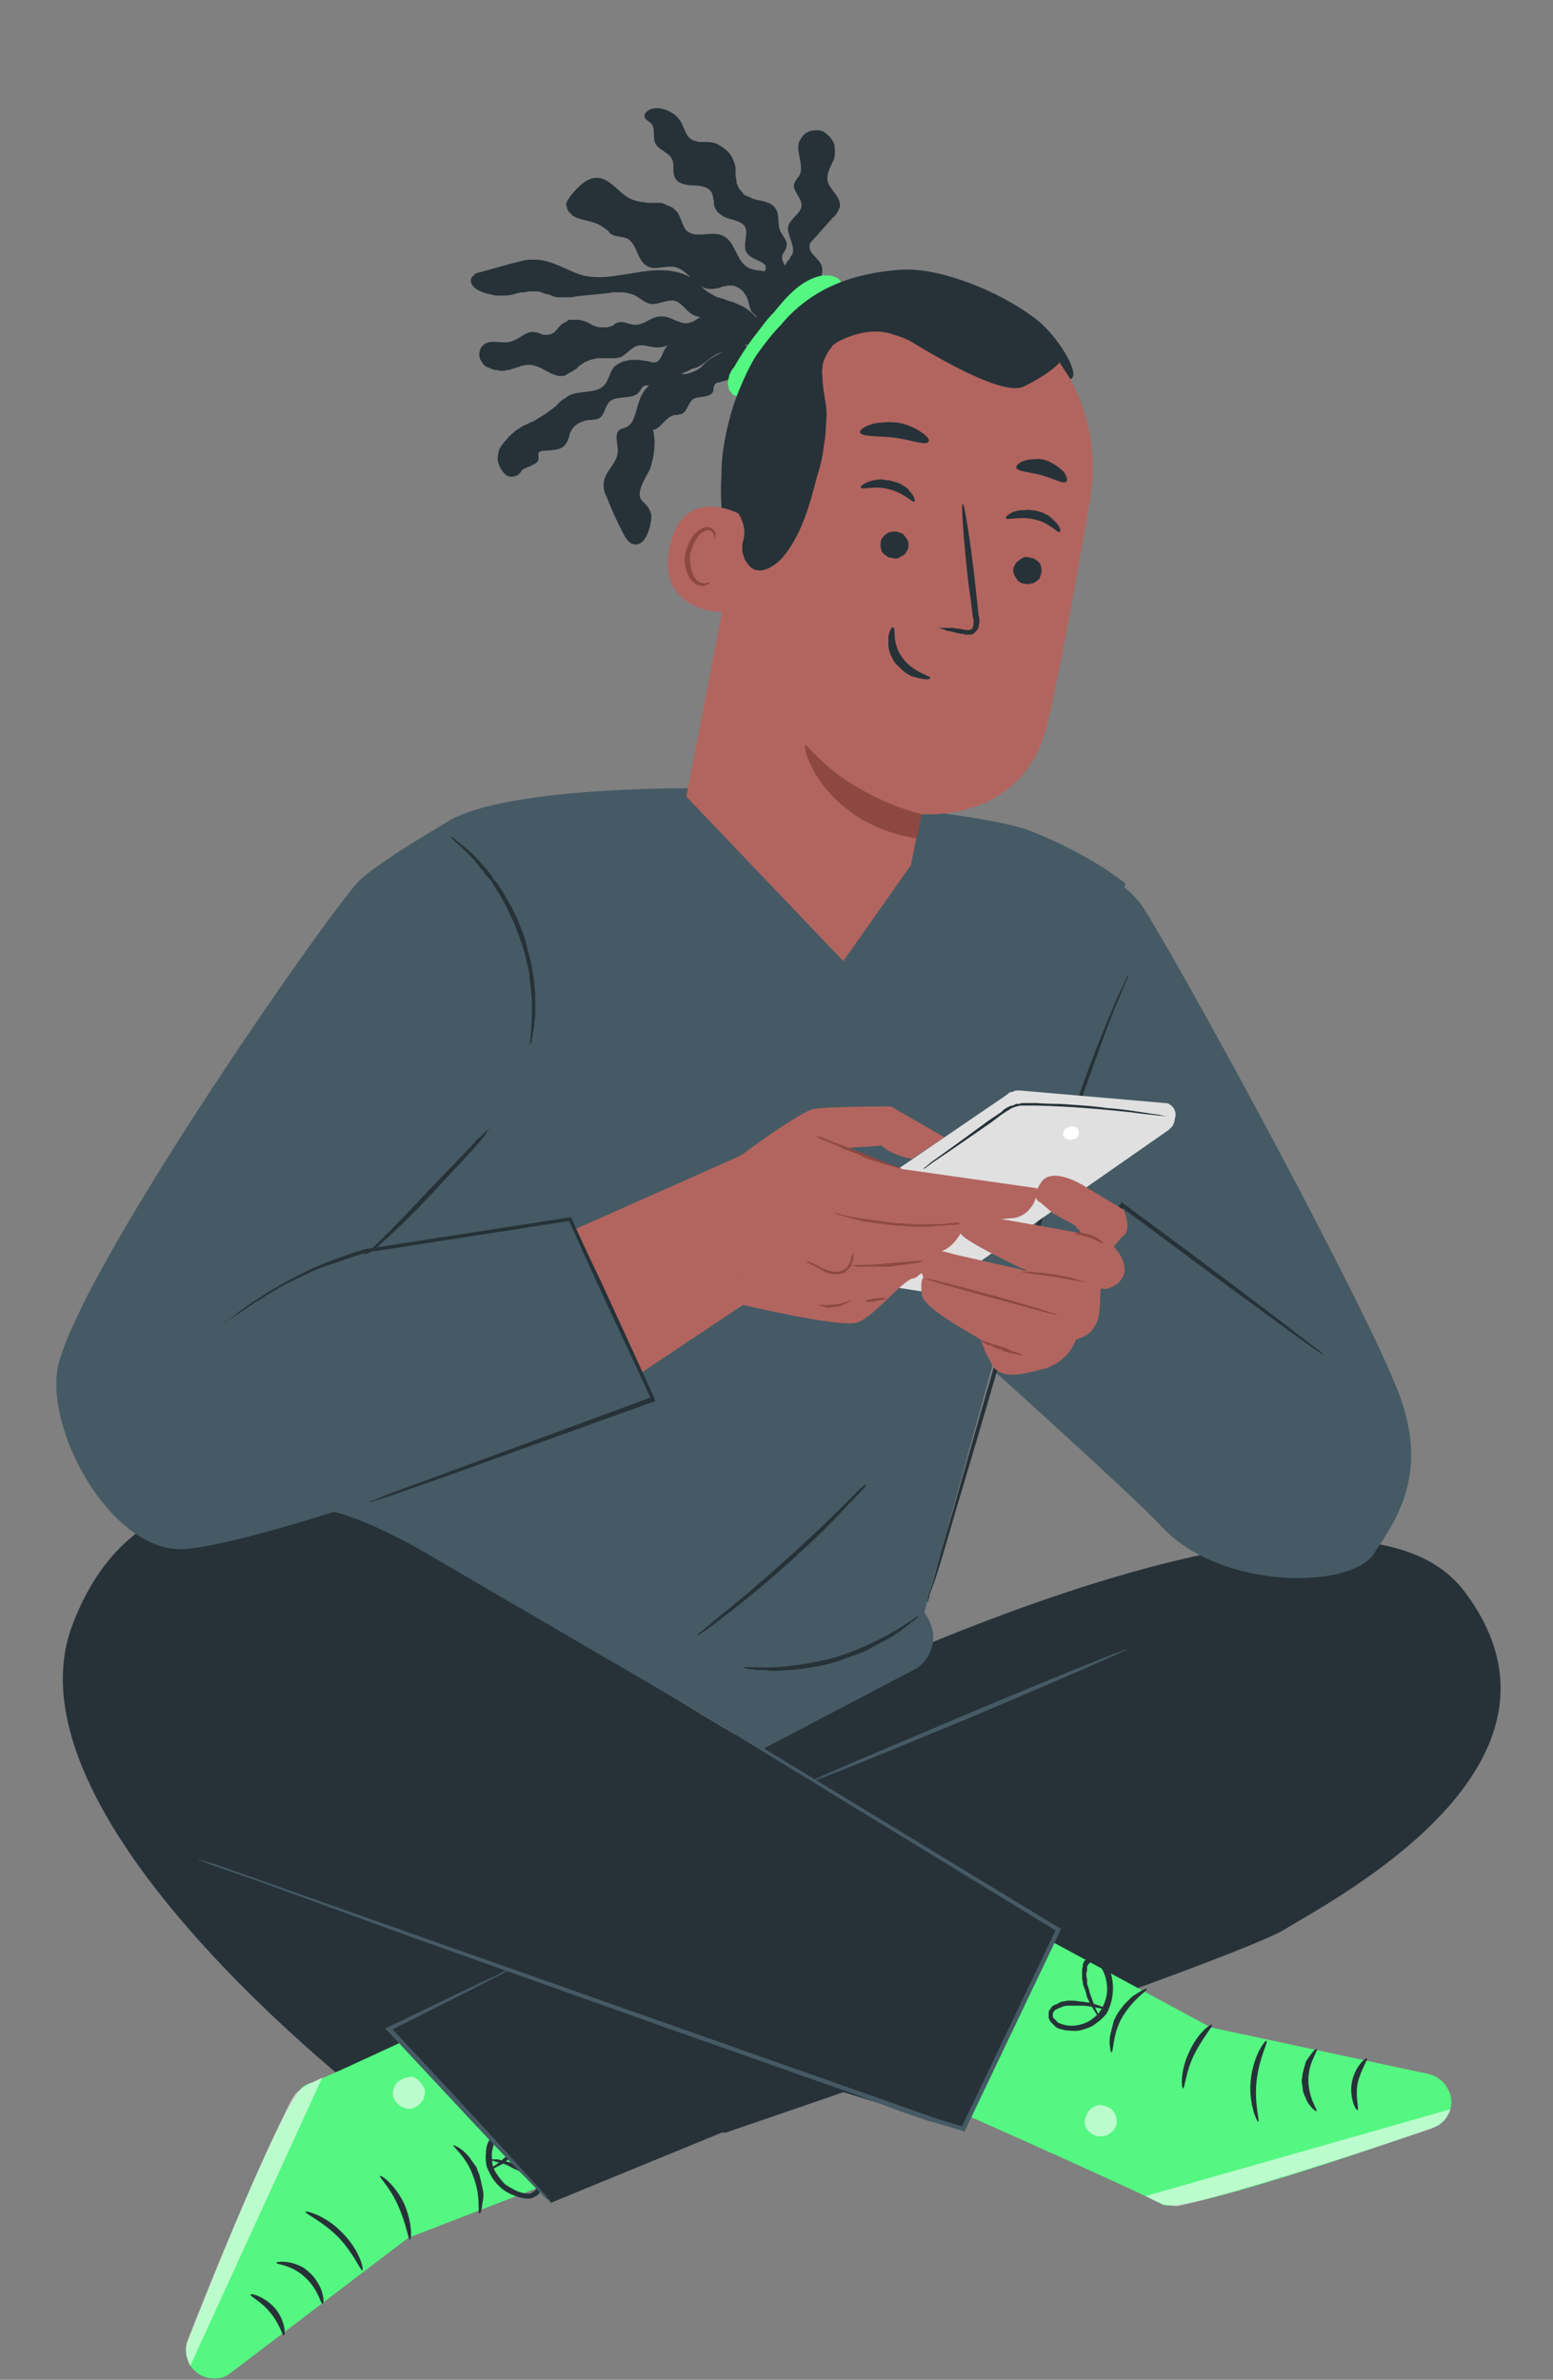 <svg version="1.2" xmlns="http://www.w3.org/2000/svg" viewBox="0 0 186 285" width="186" height="285">
	<rect x="0" y="0" width="186" height="285" fill="#808080" stroke="none"/>
	<title>Sign in-pana-svg</title>
	<style>
		.s0 { fill: #263238 } 
		.s1 { fill: #54f781 } 
		.s2 { fill: #ffffff } 
		.s3 { fill: #455a64 } 
		.s4 { fill: #b2655f } 
		.s5 { fill: #e0e0e0 } 
		.s6 { fill: #8e4842 } 
	</style>
	<g id="freepik--Character--inject-13">
		<path id="Layer" class="s0" d="m88.2 207.4c0 0 71.7-37.4 87.2-16.8 15.6 20.7-15.6 36.8-21.6 40.5-6 3.6-66.9 24.3-66.9 24.3l-16.1-17.1z"/>
		<path id="Layer" class="s1" d="m116.5 227.4l28.5 15.4 26.2 5.6q0.7 0.2 1.2 0.6 0.6 0.4 0.9 1 0.4 0.6 0.5 1.3 0.1 0.7-0.1 1.3-0.1 0.4-0.3 0.7-0.2 0.4-0.5 0.7-0.3 0.3-0.6 0.5-0.3 0.2-0.7 0.3c-6.5 2.3-30.4 10.5-32.4 9.2-2.4-1.4-31.3-14.2-31.3-14.2z"/>
		<g id="Layer" style="opacity: .6">
			<path id="Layer" class="s2" d="m173.7 252.6q-0.1 0.4-0.3 0.7-0.2 0.4-0.5 0.7-0.3 0.3-0.6 0.5-0.4 0.2-0.8 0.4c-18 6.1-26.5 8.4-29.6 9.1q-0.5 0.1-0.9 0.2-0.4 0-0.9-0.1-0.4 0-0.8-0.1-0.5-0.2-0.9-0.4l-1.2-0.6 36.5-10.4z"/>
		</g>
		<g id="Layer" style="opacity: .6">
			<path id="Layer" class="s2" d="m130.9 252.4q0.3-0.2 0.7-0.3 0.4 0 0.7 0.1 0.4 0.1 0.7 0.3 0.3 0.2 0.5 0.6 0.2 0.3 0.2 0.6 0.1 0.4 0 0.8-0.1 0.3-0.3 0.6-0.3 0.3-0.6 0.5-0.3 0.2-0.7 0.2-0.4 0.1-0.8 0-0.4-0.1-0.7-0.4-0.3-0.2-0.5-0.5-0.2-0.4-0.2-0.8 0-0.4 0.2-0.7 0.1-0.4 0.4-0.7 0.2-0.3 0.6-0.4"/>
		</g>
		<path id="Layer" class="s0" d="m156.7 251.9q-0.2-0.3-0.3-0.6-0.2-0.4-0.3-0.7-0.1-0.4-0.1-0.8-0.1-0.3-0.1-0.7 0.1-0.4 0.1-0.7 0.1-0.4 0.2-0.8 0.1-0.3 0.2-0.7 0.2-0.3 0.4-0.6c0.5-0.7 0.8-1 0.9-0.9 0.2 0.2-1 1.6-1 3.7 0 2.1 1.1 3.6 1 3.7-0.1 0.1-0.5-0.2-1-0.9z"/>
		<path id="Layer" class="s0" d="m161.9 249.4c0.4-2 1.7-3 1.8-2.9 0.2 0.1-0.7 1.3-1.1 3-0.3 1.7 0.2 3.1 0 3.2-0.2 0.1-1-1.4-0.7-3.3z"/>
		<path id="Layer" class="s0" d="m149.8 249.1c0.3-2.9 1.7-4.8 1.9-4.7 0.2 0.1-0.9 2.1-1.2 4.8-0.3 2.7 0.4 4.8 0.2 4.9-0.1 0.1-1.2-2.1-0.9-5z"/>
		<path id="Layer" class="s0" d="m142.4 245.8c1-2.3 2.6-3.5 2.8-3.3 0.1 0.1-1.2 1.6-2.2 3.6-1 2.1-1.1 4-1.3 4-0.2 0.1-0.4-2 0.7-4.3z"/>
		<path id="Layer" class="s0" d="m132.9 244.5q0-0.5 0.1-0.9 0.1-0.4 0.2-0.8 0.1-0.4 0.2-0.8 0.2-0.4 0.4-0.8 0.2-0.3 0.5-0.7 0.2-0.3 0.5-0.6 0.3-0.3 0.6-0.6 0.3-0.3 0.7-0.5c0.7-0.5 1.2-0.7 1.3-0.6 0 0.2-1.7 1.2-3 3.4-1.2 2.1-1 4.2-1.3 4.2 0 0.1-0.2-0.5-0.2-1.3z"/>
		<path id="Layer" class="s0" d="m131.7 240.5q-0.5-0.1-1.1-0.2-0.5-0.1-1.1-0.1-0.6 0-1.1 0-0.3 0-0.6 0-0.2 0-0.5 0.1-0.2 0.1-0.5 0.2-0.2 0.1-0.4 0.2-0.1 0.1-0.2 0.2 0 0.1-0.1 0.2 0 0.1 0 0.2 0 0.2 0 0.3 0.1 0.1 0.2 0.2 0.1 0.1 0.2 0.2 0.1 0.1 0.2 0.2 0.1 0.1 0.2 0.1 0.7 0.3 1.4 0.3 0.7 0 1.3-0.2 0.7-0.2 1.2-0.6 0.6-0.4 1-1 0.4-0.6 0.6-1.3 0.2-0.6 0.2-1.3 0-0.7-0.2-1.4-0.2-0.7-0.6-1.3-0.1-0.1-0.2-0.2-0.1-0.1-0.2-0.1-0.1-0.1-0.2-0.2-0.1 0-0.3 0-0.1 0-0.2 0-0.1 0-0.2 0.1-0.1 0.1-0.2 0.2 0 0.1-0.1 0.2 0 0.2 0 0.5-0.1 0.2-0.1 0.5 0 0.3 0.1 0.5 0 0.3 0 0.6 0.2 0.5 0.3 1 0.2 0.6 0.4 1.1 0.1 0.5 0.4 1 0.2 0.5 0.5 1c-0.1 0-0.4-0.3-0.8-1q-0.2-0.3-0.4-0.7-0.2-0.4-0.4-0.8-0.1-0.4-0.2-0.8-0.2-0.4-0.3-0.8 0-0.3-0.1-0.6 0-0.3 0-0.6 0-0.3 0-0.6 0.1-0.3 0.1-0.6 0.1-0.2 0.2-0.4 0.2-0.1 0.3-0.3 0.2-0.1 0.4-0.1 0.2-0.1 0.4-0.1 0.2 0 0.4 0.1 0.2 0 0.4 0.1 0.1 0.1 0.3 0.3 0.1 0.1 0.2 0.3 0.5 0.7 0.8 1.4 0.2 0.8 0.2 1.6 0 0.8-0.2 1.6-0.2 0.8-0.6 1.5-0.5 0.6-1.2 1.1-0.6 0.5-1.4 0.7-0.8 0.3-1.6 0.2-0.8 0-1.6-0.3-0.2-0.1-0.3-0.2-0.2-0.2-0.3-0.3-0.2-0.2-0.3-0.3-0.1-0.2-0.2-0.4 0-0.2 0-0.4 0-0.2 0-0.4 0.1-0.2 0.2-0.3 0.1-0.2 0.3-0.4 0.2-0.1 0.5-0.2 0.3-0.2 0.6-0.3 0.3 0 0.6-0.1 0.3 0 0.6 0 0.4 0 0.9 0.1 0.4 0 0.8 0.1 0.4 0 0.8 0.1 0.4 0.2 0.8 0.3c0.8 0.3 1.1 0.6 1.1 0.6q-0.5-0.2-1.1-0.3z"/>
		<path id="Layer" class="s0" d="m115.4 255l-15.2-4.7-13.3 5.1-40-1.8c0 0-47-35-38.3-58.8 8.8-23.7 33.6-14.1 41.4-9.7 9.1 5 76.7 46 76.7 46z"/>
		<path id="Layer" class="s1" d="m79.2 256.3l-30.3 11.7-21.3 16.2q-0.5 0.4-1.2 0.6-0.7 0.1-1.3 0-0.7-0.1-1.3-0.5-0.6-0.4-1-1v0.1q-0.2-0.4-0.3-0.7-0.1-0.4-0.2-0.8 0-0.4 0-0.8 0.1-0.4 0.2-0.7c2.5-6.4 11.8-29.9 14.1-30.7 2.6-0.8 31.1-14.4 31.1-14.4z"/>
		<g id="Layer" style="opacity: .6">
			<path id="Layer" class="s2" d="m22.5 282.6q-0.2-0.4-0.2-0.8-0.1-0.4 0-0.8 0-0.4 0.2-0.8c7-17.8 10.9-25.7 12.3-28.5q0.2-0.4 0.5-0.8 0.2-0.3 0.6-0.6 0.3-0.3 0.7-0.5 0.3-0.3 0.8-0.4l1.2-0.6-15.8 34.5q-0.2-0.3-0.3-0.7z"/>
		</g>
		<g id="Layer" style="opacity: .6">
			<path id="Layer" class="s2" d="m50.8 251q0 0.4-0.3 0.7-0.2 0.3-0.5 0.5-0.3 0.2-0.6 0.3-0.4 0.1-0.8 0-0.3-0.1-0.7-0.3-0.3-0.2-0.5-0.5-0.2-0.3-0.3-0.6-0.1-0.4 0-0.8 0.1-0.4 0.3-0.7 0.2-0.3 0.6-0.5 0.3-0.2 0.7-0.3 0.4-0.1 0.8-0.1 0.3 0.2 0.6 0.4 0.3 0.3 0.5 0.6 0.2 0.3 0.3 0.7 0 0.4-0.1 0.8"/>
		</g>
		<path id="Layer" class="s0" d="m34.4 270.9q0.7 0.1 1.4 0.4 0.7 0.3 1.2 0.8 0.6 0.5 1 1.2 0.4 0.6 0.6 1.3c0.2 0.8 0.2 1.2 0 1.3-0.2 0-0.5-1.8-2.1-3.2-1.6-1.5-3.4-1.5-3.4-1.7 0-0.1 0.5-0.2 1.3-0.1z"/>
		<path id="Layer" class="s0" d="m33 276.5c1.2 1.5 1.2 3.2 1 3.2-0.2 0-0.5-1.4-1.6-2.7-1.1-1.4-2.5-2-2.4-2.2 0-0.2 1.7 0.2 3 1.7z"/>
		<path id="Layer" class="s0" d="m41 267.4c2.1 2.1 2.6 4.4 2.4 4.5-0.2 0.1-1-2-2.9-4-1.9-1.9-4-2.8-3.9-3 0-0.2 2.4 0.4 4.4 2.5z"/>
		<path id="Layer" class="s0" d="m48.4 263.9c1 2.3 0.9 4.3 0.7 4.3-0.2 0.1-0.4-1.8-1.4-4-0.9-2.1-2.3-3.5-2.2-3.6 0.1-0.2 1.8 1 2.9 3.3z"/>
		<path id="Layer" class="s0" d="m55.5 257.6q0.3 0.3 0.6 0.6 0.3 0.4 0.5 0.7 0.3 0.4 0.5 0.7 0.1 0.4 0.3 0.8 0.1 0.4 0.2 0.8 0.1 0.4 0.2 0.9 0.1 0.4 0.1 0.8 0 0.4-0.1 0.8c-0.1 0.9-0.2 1.4-0.4 1.4-0.2-0.1 0.2-2.1-0.7-4.4-0.8-2.4-2.5-3.6-2.4-3.8 0.1 0 0.6 0.2 1.2 0.7z"/>
		<path id="Layer" class="s0" d="m59.3 259.3q0.5-0.3 0.9-0.7 0.4-0.3 0.8-0.7 0.4-0.4 0.8-0.8 0.1-0.2 0.3-0.4 0.1-0.3 0.2-0.5 0.1-0.2 0.2-0.5 0.1-0.2 0.1-0.5 0-0.1 0-0.2-0.1-0.1-0.1-0.2-0.1-0.1-0.2-0.2-0.1-0.1-0.2-0.1-0.1 0-0.3 0-0.1 0-0.2 0-0.2 0-0.3 0-0.1 0.1-0.3 0.1-0.6 0.3-1 0.9-0.5 0.5-0.8 1.1-0.2 0.6-0.3 1.3 0 0.7 0.1 1.4 0.2 0.7 0.6 1.2 0.4 0.6 0.9 1.1 0.6 0.4 1.2 0.7 0.6 0.3 1.3 0.4 0.2 0 0.3 0 0.1 0 0.3 0 0.1-0.1 0.2-0.2 0.1 0 0.2-0.1 0.1-0.1 0.2-0.2 0-0.1 0-0.2 0-0.1 0-0.2 0-0.1-0.1-0.2-0.1-0.2-0.3-0.5-0.2-0.2-0.4-0.3-0.2-0.2-0.4-0.4-0.2-0.1-0.5-0.2-0.5-0.3-1-0.5-0.5-0.3-1-0.5-0.5-0.2-1.1-0.3-0.5-0.2-1-0.3 0.1 0 0.3 0 0.1 0 0.3 0 0.1 0 0.3 0 0.1 0 0.3 0 0.4 0.1 0.8 0.2 0.4 0.1 0.8 0.2 0.4 0.2 0.8 0.3 0.4 0.2 0.8 0.4 0.3 0.1 0.5 0.3 0.3 0.2 0.5 0.4 0.2 0.2 0.4 0.4 0.2 0.2 0.4 0.5 0.1 0.1 0.2 0.3 0 0.2 0 0.4 0 0.2-0.1 0.4-0.1 0.2-0.2 0.4-0.1 0.1-0.3 0.2-0.2 0.1-0.4 0.2-0.2 0.1-0.4 0.1-0.2 0-0.4 0-0.8-0.1-1.5-0.4-0.8-0.3-1.4-0.8-0.6-0.5-1.1-1.2-0.4-0.7-0.7-1.4-0.2-0.8-0.1-1.7 0-0.8 0.4-1.5 0.3-0.8 0.9-1.4 0.5-0.6 1.3-0.9 0.2-0.1 0.4-0.1 0.1-0.1 0.3-0.1 0.2 0 0.4 0 0.2 0 0.4 0.1 0.2 0.1 0.4 0.2 0.1 0.1 0.3 0.3 0.1 0.2 0.1 0.4 0.1 0.2 0.1 0.4-0.1 0.3-0.1 0.6-0.1 0.3-0.3 0.6-0.1 0.2-0.3 0.5-0.2 0.2-0.4 0.5-0.2 0.3-0.5 0.6-0.3 0.3-0.7 0.6-0.3 0.2-0.6 0.5-0.4 0.2-0.8 0.4-0.1 0.1-0.2 0.1-0.2 0.1-0.3 0.2-0.2 0-0.3 0.1-0.2 0-0.3 0 0.5-0.3 0.9-0.6z"/>
		<path id="Layer" class="s0" d="m46.6 243.2l20.5-10.6 34 16.8c0 0-34.2 14-35.1 14.4z"/>
		<path id="Layer" class="s3" d="m23.8 222.6l0.4 0.2 1.4 0.4 5.1 1.8 19 6.7 62.7 22.1 3 0.9-0.3 0.2 11.4-23.9 0.1 0.3-39.4-24.1-11.4-7-3-1.9-0.7-0.5q-0.3-0.1-0.3-0.2l0.3 0.2 0.8 0.5 3 1.8 11.5 6.8 39.5 24 0.2 0.1-0.1 0.2-11.4 23.9-0.1 0.2-0.2-0.1-3-0.9c-1.6-0.4-3.1-1-4.6-1.5l-4.5-1.7-8.8-3.1-16.7-5.9-28.1-10-18.9-6.9-5.2-1.8-1.3-0.5q-0.1-0.1-0.1-0.1-0.1 0-0.1 0-0.1-0.1-0.1-0.1-0.1 0-0.2-0.1z"/>
		<path id="Layer" class="s3" d="m66 263.8q-0.2-0.1-0.3-0.3-0.2-0.1-0.4-0.3-0.1-0.1-0.3-0.3-0.1-0.1-0.3-0.3l-3.3-3.4c-2.8-2.9-6.6-7-10.8-11.5l-4.2-4.5-0.3-0.3 0.3-0.1 10.4-5 3-1.4q0.1-0.1 0.3-0.2 0.1 0 0.2-0.1 0.2 0 0.3-0.1 0.2 0 0.3-0.1-0.1 0.1-0.2 0.2-0.1 0.1-0.3 0.1-0.1 0.1-0.2 0.2-0.2 0.1-0.3 0.1l-2.9 1.5-10.3 5.2 0.1-0.4 4.2 4.5c4.2 4.5 8 8.6 10.7 11.6l3.2 3.5q0.2 0.2 0.3 0.3 0.2 0.2 0.3 0.4 0.1 0.2 0.3 0.3 0.1 0.2 0.2 0.4z"/>
		<path id="Layer" class="s3" d="m135 197.5c0.1 0.1-8.4 3.8-18.8 8.2-10.4 4.3-18.9 7.8-19 7.6-0.1-0.1 8.4-3.7 18.8-8.1 10.4-4.4 19-7.8 19-7.7z"/>
		<path id="Layer" class="s3" d="m123.1 99.4q1.6 0.6 3.1 1.3 1.5 0.7 3 1.5 1.5 0.8 2.9 1.7 1.4 0.9 2.7 1.9l-24.1 87.3q0.6 0.8 0.9 1.8 0.3 1 0.1 2-0.2 1-0.8 1.8-0.6 0.9-1.5 1.3l-18.1 9.5-42-24.5c-3.2-1.6-6.7-3.6-12-4.6 0 0 10.4-76.2 15.3-81.2 5-5 29.7-4.8 30.4-4.8 0 0 33 2.4 40.1 5z"/>
		<path id="Layer" class="s3" d="m126.7 102.6c0 0 7.4 1.6 10.3 6.2 6.6 10.7 27.1 48.8 30.5 58 3.7 9.6-0.2 15.1-2.9 19.2-2.8 4.4-18.4 4.4-25.4-3.1-3-3.3-19.9-18.5-19.9-18.5z"/>
		<path id="Layer" class="s0" d="m135.1 116.7q0 0.1 0 0.2 0 0.1-0.1 0.2 0 0.1 0 0.2-0.1 0.1-0.1 0.1l-0.9 2.2c-0.8 1.8-1.8 4.5-3 7.9-2.5 6.7-5.4 16.1-8.6 26.5-3.1 10.5-5.8 19.9-7.9 26.8-1 3.5-1.8 6.2-2.4 8.1l-0.8 2.2q0 0.1 0 0.2 0 0.1-0.1 0.2 0 0.1 0 0.2-0.1 0.1-0.1 0.2 0-0.1 0-0.2 0-0.1 0-0.2 0.1-0.1 0.1-0.2 0-0.1 0-0.2 0.3-0.8 0.7-2.2c0.5-2 1.3-4.8 2.3-8.2 1.9-6.8 4.6-16.3 7.7-26.8 3.2-10.5 6.2-19.8 8.7-26.5 1.3-3.4 2.4-6 3.2-7.9l1-2.1q0-0.1 0.1-0.2 0-0.1 0-0.2 0.1 0 0.1-0.1 0.1-0.1 0.1-0.2z"/>
		<path id="Layer" class="s3" d="m54.7 97.8l6.7 34-18.1 18.2 25-4 9.9 21.6c0 0-44.1 16.9-55.9 17.9-9 0.8-17.4-14.9-15.2-22.5 3.8-13.1 33.2-55.1 36.1-57.7 2.8-2.5 10.6-7 10.6-7"/>
		<path id="Layer" class="s0" d="m158.6 162.3q-0.1-0.1-0.2-0.1 0 0-0.1-0.1 0 0-0.1 0 0-0.1-0.1-0.1l-1.2-0.8-4.4-3.2c-3.7-2.7-8.9-6.5-14.5-10.7l-3.8-2.8h0.4c-3.6 4.7-6.8 8.8-9.1 11.6q-0.5 0.7-0.9 1.2-0.5 0.6-1 1.2-0.5 0.5-1 1.1-0.5 0.5-1 1l3.6-4.7 9-11.7 0.1-0.2 0.2 0.1 3.8 2.8c5.7 4.2 10.7 8 14.4 10.8l4.3 3.3 1.2 0.9q0 0.1 0.1 0.1 0 0 0.1 0.1 0 0 0.1 0.1 0 0 0.1 0.1z"/>
		<path id="Layer" class="s4" d="m88.7 138.4l0.4 17.8-12.3 8.2-7.9-17.2 19.8-8.8z"/>
		<path id="Layer" class="s5" d="m107.4 140.1l13.2-9q0.2-0.2 0.4-0.3 0.2 0 0.4-0.1 0.2-0.1 0.4-0.1 0.2 0 0.4 0l17.3 1.5q0.3 0 0.5 0.1 0.3 0.2 0.4 0.3 0.2 0.2 0.3 0.5 0.1 0.2 0.1 0.5 0 0.2-0.1 0.5 0 0.2-0.1 0.5-0.1 0.2-0.2 0.4-0.2 0.2-0.4 0.4l-28.1 19.6-21-3.3z"/>
		<path id="Layer" class="s4" d="m88.7 138.4c0 0 7.1-5.3 8.8-5.6 1.7-0.3 9.2-0.3 9.2-0.3l6.4 3.7-3.9 2.6c-2.8-0.6-3.6-1.6-3.6-1.6l-4.4 0.3z"/>
		<path id="Layer" class="s4" d="m96.7 136.1l11.3 3.9 16.2 2.3q0.1 0.7-0.2 1.3-0.2 0.7-0.7 1.2-0.4 0.5-1 0.8-0.6 0.3-1.3 0.3c-2 0.2-5.4 0.5-5.4 0.5 0 0-0.8 3-3.3 3.6q-0.3 0.5-0.5 0.9-0.3 0.4-0.6 0.7-0.3 0.4-0.6 0.7-0.4 0.3-0.8 0.6 0 0.1-0.1 0.1-0.1 0-0.1 0-0.1 0.1-0.1 0.1-0.1 0-0.2 0c-1.5 0.5-4.7 4.7-6.7 5.3-2.1 0.6-13.5-2.1-13.5-2.1l-0.5-17.9z"/>
		<path id="Layer" class="s6" d="m100 145.3c0-0.1 0.9 0.2 2.3 0.5q0.7 0.1 1.4 0.2 0.8 0.1 1.5 0.2 0.7 0.1 1.4 0.2 0.7 0.1 1.4 0.1 0.7 0.1 1.4 0.1 0.8 0 1.5 0 0.7 0 1.4 0 0.7 0 1.4-0.1c1.5-0.1 2.4-0.2 2.4-0.2q-0.1 0.1-0.1 0.1-0.1 0-0.2 0-0.1 0-0.1 0.1-0.1 0-0.2 0c-0.4 0.1-1 0.2-1.7 0.2q-0.8 0.1-1.5 0.1-0.7 0.1-1.4 0.1-0.7 0-1.5 0-0.7 0-1.4-0.1-0.7 0-1.4-0.1-0.8-0.1-1.5-0.2-0.7-0.1-1.4-0.2-0.7-0.1-1.4-0.3-1.1-0.3-1.7-0.5-0.1 0-0.2 0 0 0-0.1-0.1-0.1 0-0.2 0 0-0.1-0.1-0.1z"/>
		<path id="Layer" class="s6" d="m102.2 149.9q0 0.2 0 0.3 0 0.1 0 0.3 0 0.1 0 0.3 0 0.1-0.1 0.2 0 0.2-0.1 0.3 0 0.2-0.1 0.3-0.1 0.2-0.2 0.3-0.1 0.1-0.2 0.2-0.2 0.2-0.3 0.3-0.2 0.1-0.4 0.1-0.2 0.1-0.4 0.1-0.2 0-0.4 0-0.2 0-0.3 0-0.2-0.1-0.4-0.1-0.2-0.1-0.4-0.1-0.2-0.1-0.3-0.2c-0.4-0.2-0.8-0.4-1.1-0.6-0.6-0.3-1-0.5-1-0.5q0.2 0 0.3 0 0.1 0 0.3 0.1 0.1 0 0.2 0.1 0.2 0 0.3 0.1 0.3 0.2 0.6 0.3 0.2 0.2 0.6 0.3 0.3 0.1 0.6 0.2 0.3 0.1 0.6 0.1 0.2 0 0.3 0 0.2 0 0.4-0.1 0.1 0 0.3-0.1 0.1-0.1 0.3-0.2 0.1-0.1 0.2-0.2 0.1-0.1 0.1-0.2 0.1-0.1 0.2-0.3 0-0.1 0.1-0.2 0-0.2 0-0.3 0.1-0.1 0.1-0.3 0.1-0.1 0.1-0.2 0.1-0.2 0.1-0.3z"/>
		<path id="Layer" class="s6" d="m110.6 151q-0.2 0.1-0.3 0.1-0.2 0.1-0.3 0.1-0.2 0-0.4 0.1-0.1 0-0.3 0-0.3 0.1-0.7 0.1-0.4 0.1-0.8 0.1-0.3 0.1-0.7 0.1-0.4 0.1-0.8 0.1-0.4 0-0.7 0-0.4 0-0.8 0-0.4 0-0.8 0-0.4 0-0.7 0-0.2 0-0.4 0-0.1 0-0.3 0-0.1-0.1-0.3-0.1-0.2 0-0.3 0c0-0.2 1.9 0 4.3-0.3 2.4-0.2 4.3-0.4 4.3-0.3z"/>
		<path id="Layer" class="s6" d="m102 155.7q-0.4 0.3-0.9 0.5-0.5 0.3-1 0.3-0.5 0.1-1 0.1-0.5-0.1-1-0.3c0-0.1 0.9 0.1 2-0.1 1.1-0.1 1.9-0.6 1.9-0.5z"/>
		<path id="Layer" class="s6" d="m106.1 155.5c0 0.1-0.6 0.2-1.2 0.3q-0.2 0.1-0.4 0.1-0.1 0-0.3 0-0.1 0-0.3 0-0.1 0-0.3-0.1 0.1 0 0.3-0.1 0.1-0.1 0.3-0.1 0.1 0 0.3-0.1 0.2 0 0.3 0c0.7-0.1 1.3-0.1 1.3 0z"/>
		<path id="Layer" class="s6" d="m108 140q-0.7-0.2-1.4-0.4-0.6-0.1-1.3-0.4-0.6-0.2-1.3-0.4-0.7-0.3-1.3-0.6c-1.4-0.5-2.7-1.1-3.6-1.5q-0.2-0.1-0.4-0.1-0.2-0.1-0.4-0.2-0.2-0.1-0.3-0.2-0.2-0.1-0.4-0.2 0.2 0 0.4 0.1 0.2 0 0.4 0.1 0.2 0.1 0.4 0.2 0.2 0 0.3 0.1l3.7 1.4 3.7 1.5c0.9 0.3 1.5 0.5 1.5 0.6z"/>
		<path id="Layer" class="s4" d="m124.6 144c0 0-1.3-0.4 0.1-2.4 1.3-2 5.1 0.4 5.1 0.4l4.8 2.9c0 0 1.1 2.5-0.2 3.2l-1 1.2c0 0 1.9 1.9 1.1 3.6q-0.2 0.3-0.4 0.6-0.3 0.3-0.7 0.5-0.3 0.2-0.7 0.3-0.4 0.1-0.8 0c-0.3 0 0.2 3.4-0.9 4.7q-0.2 0.3-0.4 0.5-0.2 0.2-0.5 0.4-0.3 0.2-0.6 0.3-0.3 0.1-0.6 0.2-0.3 0.7-0.7 1.3-0.4 0.6-0.9 1-0.6 0.5-1.2 0.8-0.7 0.4-1.4 0.5c-3.2 0.9-4.9 0.9-5.8-0.4q-0.2-0.4-0.4-0.8-0.2-0.4-0.4-0.7-0.2-0.4-0.3-0.8-0.2-0.4-0.3-0.8c-0.1-0.3-7-3.7-7.1-5.5-0.2-1.9 0.2-2 0.2-2q-0.2-0.4-0.2-0.7-0.1-0.3 0-0.7 0-0.3 0.1-0.7 0.1-0.3 0.2-0.6c0.7-1.1 3.5-0.1 3.5-0.1l8.8 2c0 0-7.1-3.3-7.9-4.4-0.9-1.1 0-2.4 2.9-2.1 2.8 0.4 11.5 2 11.5 2q-0.1-0.2-0.2-0.3-0.1-0.2-0.3-0.3-0.1-0.2-0.2-0.3-0.2-0.1-0.3-0.2c-0.6-0.3-2.4-1.3-2.4-1.3z"/>
		<path id="Layer" class="s6" d="m126.7 157.5c0 0.1-3.6-0.9-8-2.1-4.4-1.2-8-2.2-7.9-2.3 0-0.1 3.6 0.8 8 2 4.3 1.2 7.9 2.3 7.9 2.4z"/>
		<path id="Layer" class="s6" d="m122.5 162.3q-0.4 0-0.7-0.1-0.3-0.1-0.6-0.1-0.4-0.1-0.7-0.2-0.3-0.1-0.6-0.3-0.2 0-0.5-0.1-0.2-0.1-0.4-0.2-0.2-0.1-0.4-0.2-0.3 0-0.5-0.1 0-0.1-0.1-0.1-0.1 0-0.1-0.1-0.1 0-0.2 0 0-0.1-0.1-0.1 0 0 0 0 0-0.1-0.1-0.1 0 0 0 0 0 0 0 0c0 0 0-0.1 0-0.1 0 0 1.1 0.4 2.5 0.8q0.3 0.1 0.6 0.2 0.3 0.1 0.6 0.3 0.4 0.1 0.7 0.2 0.3 0.1 0.6 0.3z"/>
		<path id="Layer" class="s6" d="m130.1 153.6c0 0-1.8-0.3-3.9-0.7-2.1-0.3-3.9-0.5-3.9-0.6q0.5 0 1 0 0.5 0 1 0.1 0.5 0 1 0.1 0.5 0.1 0.9 0.1 0.5 0.1 1 0.2 0.5 0.1 1 0.2 0.5 0.1 0.9 0.3 0.5 0.1 1 0.3z"/>
		<path id="Layer" class="s6" d="m132.3 149c-0.1 0.1-0.8-0.4-1.8-0.8-1-0.3-1.8-0.4-1.8-0.5q0.2 0 0.5-0.1 0.2 0 0.5 0.1 0.2 0 0.5 0.1 0.2 0 0.4 0.1 0.3 0.1 0.5 0.2 0.2 0.1 0.4 0.2 0.2 0.2 0.4 0.3 0.2 0.2 0.3 0.4z"/>
		<path id="Layer" class="s0" d="m140 133.7h-0.3l-0.9-0.1c-0.9-0.1-2-0.2-3.4-0.4-2.9-0.3-6.9-0.7-11.3-0.8q-0.4 0-0.8 0-0.4 0-0.8 0-0.4 0-0.7 0.1-0.4 0.1-0.8 0.3-0.1 0.1-0.3 0.2-0.2 0.1-0.3 0.2-0.2 0.1-0.3 0.2-0.2 0.1-0.3 0.2l-1.2 0.9-4.2 2.9-2.8 1.9-0.8 0.6q-0.2 0.1-0.3 0.1 0.1 0 0.1 0 0-0.1 0.1-0.1 0 0 0-0.1 0.1 0 0.1 0l0.7-0.6 2.8-2 4.1-3 1.2-0.8q0.1-0.1 0.3-0.2 0.2-0.2 0.3-0.3 0.2-0.1 0.3-0.2 0.2-0.1 0.4-0.2 0.2-0.1 0.4-0.1 0.2-0.1 0.4-0.2 0.2 0 0.4 0 0.2-0.1 0.4-0.1 0.8 0 1.6 0 1.4 0.1 2.8 0.1 1.4 0.1 2.9 0.2 1.4 0.1 2.8 0.3 1.4 0.1 2.8 0.3c1.4 0.2 2.6 0.4 3.4 0.5l0.9 0.2q0 0 0.1 0 0 0 0 0 0.1 0 0.1 0 0.1 0 0.1 0z"/>
		<path id="Layer" class="s2" d="m129.2 135.5q0 0.1 0 0.3 0 0.1-0.1 0.2 0 0.1-0.1 0.2-0.1 0.1-0.2 0.2-0.2 0-0.3 0-0.1 0.1-0.2 0.1-0.2 0-0.3 0-0.1 0-0.1-0.1-0.1 0-0.2 0 0 0-0.1-0.1-0.1 0-0.1-0.1-0.1-0.1-0.1-0.2-0.1-0.1-0.1-0.2 0-0.1 0.1-0.3 0-0.1 0.1-0.2 0.1-0.1 0.1-0.1 0.1-0.1 0.2-0.1 0.1-0.1 0.2-0.1 0.1 0 0.2-0.1h0.1q0.1 0 0.3 0 0.1 0 0.2 0.1 0.1 0 0.2 0.1 0.1 0.1 0.1 0.2 0.1 0.1 0.1 0.2z"/>
		<path id="Layer" class="s0" d="m91.6 40.7l-2.8-0.3q-0.1 0-0.2 0 0 0-0.1 0-0.1 0-0.1 0-0.1 0-0.2 0c-0.2 0.2-0.3 0.5-0.5 0.6q-0.1 0.1-0.2 0.2-0.1 0-0.3 0-0.1 0.1-0.2 0-0.1 0-0.3 0-0.1-0.1-0.2-0.1-0.1 0-0.3-0.1-0.1 0-0.2 0-0.1-0.1-0.3-0.1c-0.8 0-1.6 0.7-2.4 0.7-0.9 0.1-1.7-0.4-2.5-0.4-0.6 0-1.2 0.4-1.8 0.4-0.9 0.1-1.8-0.4-2.6-0.2-0.8 0.2-1.3 1-2.1 1.4q-0.2 0-0.5 0.1-0.2 0-0.5 0-0.3 0-0.5 0-0.3 0-0.5 0-0.4 0-0.8 0-0.4 0.1-0.8 0.2-0.3 0.1-0.7 0.3-0.3 0.2-0.6 0.4-0.2 0.2-0.4 0.4-0.2 0.1-0.5 0.3-0.2 0.1-0.4 0.2-0.3 0.2-0.5 0.3c-1.5 0.3-2.7-1.3-4.2-1.3q-0.2 0-0.4 0-0.3 0.1-0.5 0.1-0.3 0.1-0.5 0.2-0.2 0-0.4 0.1-0.3 0.1-0.6 0.2-0.3 0-0.6 0.1-0.3 0-0.6 0-0.3-0.1-0.6-0.1-0.3-0.1-0.5-0.2-0.3-0.1-0.5-0.2-0.3-0.2-0.4-0.4-0.2-0.3-0.3-0.5-0.1-0.3-0.1-0.6 0-0.2 0.1-0.5 0.1-0.3 0.3-0.5 0.2-0.2 0.4-0.3c0.9-0.4 2 0.1 3-0.2 1.1-0.3 1.9-1.4 2.9-1.1 0.4 0 0.6 0.2 1 0.3q0.2 0 0.4 0 0.3 0 0.5-0.1 0.2-0.1 0.4-0.2 0.1-0.2 0.3-0.3 0.1-0.2 0.3-0.4 0.1-0.1 0.3-0.3 0.2-0.1 0.4-0.2 0.2-0.1 0.4-0.3 0.3 0 0.7 0 0.3 0 0.6 0 0.4 0.1 0.7 0.2 0.3 0.1 0.6 0.3 0.3 0.2 0.7 0.3 0.3 0.1 0.6 0.1 0.4 0 0.7 0 0.4-0.1 0.7-0.2 0.2-0.2 0.4-0.3c0.7-0.4 1.5 0.2 2.3 0.2 1.1 0 1.9-1 3-1 1.2-0.1 2.1 0.9 3.2 0.8 1-0.1 1.7-1 2.6-1.3q0.4 0 0.8 0 0.4 0 0.8 0.1 0.3 0.1 0.7 0.2 0.3 0.2 0.7 0.4l1.9 1z"/>
		<path id="Layer" class="s0" d="m93.9 40q-0.4 0.2-0.7 0.4-0.4 0.1-0.8 0.2-0.4 0.1-0.8 0.1-0.5 0-0.9 0-0.1 0-0.1 0-0.1-0.1-0.2-0.1-0.1 0-0.2 0.1 0 0-0.1 0c-0.4 0.1-0.6 0.5-0.9 0.7-0.7 0.7-1.8 0.5-2.8 0.8-1.1 0.3-1.9 1.3-2.9 1.8q-0.4 0.1-0.7 0.2-0.3 0.2-0.6 0.3-0.3 0.1-0.6 0.3-0.3 0.2-0.6 0.4c-0.5 0.5-0.7 1.3-1.5 1.5-0.9 0.1-1.7-0.9-2.5-0.4-0.2 0.2-0.3 0.5-0.5 0.7-0.8 0.9-2.6 0.3-3.5 1.1-0.5 0.5-0.6 1.5-1.1 1.9-0.5 0.4-1.3 0.2-1.9 0.4q-0.3 0.1-0.5 0.2-0.3 0.1-0.5 0.3-0.3 0.2-0.4 0.4-0.2 0.3-0.3 0.5-0.1 0.2-0.1 0.3 0 0.2-0.1 0.4-0.1 0.1-0.1 0.3-0.1 0.1-0.2 0.3c-0.5 0.9-1.8 0.8-2.9 0.9q0 0-0.1 0 0 0 0 0-0.1 0.1-0.1 0.1-0.1 0-0.1 0c-0.2 0.2-0.1 0.5-0.1 0.8 0 0.4-0.4 0.7-0.8 0.8q-0.1 0.1-0.3 0.2-0.2 0-0.3 0.1-0.2 0.1-0.3 0.1-0.1 0.1-0.3 0.2c-0.1 0.2-0.2 0.4-0.4 0.5q-0.1 0.2-0.4 0.2-0.2 0.1-0.4 0.1-0.2 0-0.5-0.1-0.2-0.1-0.3-0.2-0.4-0.4-0.6-0.8-0.2-0.4-0.3-0.9 0-0.5 0.1-0.9 0.1-0.5 0.4-0.9 0.3-0.4 0.6-0.7 0.3-0.4 0.7-0.7 0.4-0.4 0.8-0.6 0.4-0.3 0.9-0.5 0.4-0.2 0.9-0.4 0.4-0.3 0.8-0.5 0.5-0.3 0.9-0.6 0.4-0.3 0.8-0.6 0.2-0.2 0.3-0.3 0.2-0.2 0.4-0.4 0.2-0.2 0.5-0.3 0.2-0.2 0.4-0.3c1.3-0.7 3.2-0.2 4.2-1.2 0.7-0.7 0.7-1.8 1.4-2.4q0.2-0.1 0.3-0.2 0.2-0.1 0.4-0.2 0.1-0.1 0.3-0.1 0.2-0.1 0.4-0.1 0.3-0.1 0.6-0.1 0.4 0 0.7 0 0.3 0 0.7 0.1 0.3 0 0.6 0.1 0.1 0 0.2 0 0.1 0.1 0.2 0.1 0.1 0 0.2 0 0.1 0 0.2 0c0.7-0.2 0.8-1.1 1.2-1.7 0.7-1.1 2.5-0.7 3.7-1.3 0.8-0.4 1.3-1.1 2.1-1.4 0.9-0.2 2.1 0.3 2.9-0.1 0.4-0.2 0.7-0.5 1.1-0.7 1.1-0.6 2.4 0.1 3.3 0.8z"/>
		<path id="Layer" class="s0" d="m91.6 42.4c-0.9 0.4-1 1.5-1.6 2.2q-0.2 0.1-0.3 0.2-0.2 0.1-0.3 0.1-0.2 0.1-0.4 0.2-0.2 0-0.4 0l-2.5 0.7q0 0-0.1 0-0.1 0-0.2 0.1 0 0-0.1 0-0.1 0.1-0.1 0.2c-0.2 0.2-0.1 0.5-0.2 0.8-0.4 0.8-1.8 0.5-2.4 0.9-0.6 0.5-0.7 1.5-1.4 1.8q-0.1 0-0.2 0-0.1 0-0.2 0.1-0.1 0-0.2 0-0.1 0-0.2 0c-1.1 0.2-1.6 1.6-2.6 1.8q0.2 0.7 0.2 1.4 0 0.7-0.1 1.4-0.1 0.7-0.3 1.4-0.2 0.7-0.6 1.3c-0.4 0.8-1 1.8-0.7 2.7 0.3 0.5 0.9 0.8 1.1 1.4q0.1 0.2 0.2 0.5 0 0.3 0 0.5 0 0.3-0.1 0.6 0 0.2-0.1 0.5c-0.3 1-0.8 2.1-1.8 2-0.7-0.1-1.1-0.8-1.4-1.4q-1.1-2.1-1.9-4.2-0.1-0.2-0.2-0.4-0.1-0.2-0.1-0.4-0.1-0.2-0.1-0.4 0-0.2 0-0.4c0-1.5 1.7-2.5 1.7-4 0-0.9-0.5-2.1 0.3-2.6q0 0 0.1 0 0.1-0.1 0.2-0.1 0 0 0.1 0 0.1-0.1 0.2-0.1c1.1-0.4 1.2-1.9 1.6-3q0.2-0.7 0.6-1.3 0.4-0.6 1-1 0.5-0.5 1.2-0.7 0.6-0.3 1.3-0.4 0.3 0 0.7 0 0.3 0 0.6 0 0.3 0 0.6-0.1 0.3-0.1 0.6-0.2 0.2-0.1 0.4-0.2 0.1-0.1 0.3-0.2 0.2-0.1 0.3-0.3 0.2-0.1 0.3-0.3 0.7-0.6 1.5-1 0.8-0.5 1.7-0.7 0.8-0.3 1.8-0.4 0.9 0 1.8 0.1z"/>
		<path id="Layer" class="s0" d="m94.2 38.3q-0.3 0.1-0.6 0.1-0.3 0.1-0.6 0.1-0.2 0-0.5 0-0.3 0-0.6 0-0.3-0.1-0.6-0.2-0.2-0.1-0.5-0.2-0.2-0.2-0.4-0.4-0.2-0.2-0.4-0.4c-0.3-0.6-0.3-1.2-0.6-1.8q-0.2-0.3-0.4-0.6-0.2-0.2-0.5-0.4-0.3-0.2-0.7-0.3-0.3 0-0.7 0-0.2 0.1-0.5 0.1-0.3 0.1-0.5 0.2-0.3 0-0.6 0.1-0.2 0-0.5 0c-1.6 0-2.5-2.2-4.1-2.6-1.2-0.3-2.5 0.5-3.5-0.2-1.1-0.7-1.1-2.5-2.2-3.2-0.6-0.3-1.3-0.2-1.9-0.5q-0.1-0.1-0.3-0.2-0.1-0.2-0.2-0.3-0.2-0.1-0.3-0.2-0.1-0.1-0.3-0.2c-1-0.8-2.4-0.7-3.5-1.3q-0.2-0.1-0.3-0.3-0.2-0.1-0.3-0.3-0.2-0.2-0.2-0.5-0.1-0.2-0.1-0.4 0.1-0.1 0.1-0.3 0.1-0.1 0.1-0.2 0.1-0.1 0.2-0.2 0-0.1 0.1-0.2c0.9-1.1 2-2.3 3.3-2.2 1.6 0.1 2.6 2 4.1 2.6q0.3 0.1 0.7 0.2 0.3 0.1 0.7 0.1 0.3 0.1 0.7 0.1 0.4 0 0.7 0 0.4 0 0.7 0 0.4 0.1 0.7 0.3 0.4 0.1 0.7 0.3 0.2 0.2 0.5 0.5c0.5 0.7 0.6 1.6 1.1 2.2 1.2 1.1 3.1-0.1 4.5 0.7 1.4 0.7 1.5 3.1 3 3.8 0.8 0.4 1.7 0.2 2.5 0.6 1.3 0.6 1.6 2.4 1.7 3.8z"/>
		<path id="Layer" class="s0" d="m92.6 42.6q-0.3 0-0.7-0.1-0.3-0.1-0.6-0.3-0.3-0.1-0.6-0.2-0.4-0.2-0.7-0.3-0.2-0.1-0.4-0.3-0.2-0.2-0.4-0.3-0.2-0.2-0.4-0.4-0.1-0.2-0.3-0.4c-0.5-0.7-0.8-1.6-1.5-2-1.1-0.6-2.6 0-3.8-0.5-1-0.4-1.5-1.6-2.5-1.8-0.9-0.1-1.9 0.5-2.7 0.4-0.8-0.1-1.3-0.7-2.1-1.1q-0.3-0.1-0.7-0.2-0.4-0.1-0.8-0.1-0.4 0-0.7 0-0.4 0-0.8 0.1l-4 0.4q-0.3 0.1-0.7 0.1-0.3 0-0.6 0-0.3 0-0.7 0-0.3 0-0.6-0.1-0.2-0.1-0.5-0.2-0.2-0.1-0.5-0.1-0.2-0.1-0.5-0.2-0.2-0.1-0.5-0.1-0.4 0-0.8 0-0.3 0-0.7 0.1-0.4 0-0.8 0.1-0.3 0.1-0.7 0.2-0.5 0.1-0.9 0.1-0.5 0-1 0-0.5-0.1-0.9-0.2-0.5-0.1-0.9-0.3c-0.8-0.3-1.5-1-1.1-1.7q0.1-0.1 0.2-0.2 0.1-0.1 0.2-0.2 0.1-0.1 0.3-0.1 0.1-0.1 0.3-0.1l3.6-1q0.4-0.1 0.8-0.2 0.4-0.1 0.8-0.2 0.4-0.1 0.8-0.1 0.4 0 0.8 0c2 0.1 3.7 1.4 5.6 1.9 2.2 0.5 4.4-0.1 6.6-0.4 2.2-0.4 4.7-0.4 6.5 0.8 0.8 0.6 1.3 1.4 2.2 1.8q0.3 0.2 0.7 0.4 0.4 0.1 0.8 0.2 0.4 0.2 0.8 0.3 0.4 0.1 0.8 0.3c2.1 0.8 3.3 2.8 4.3 4.7z"/>
		<path id="Layer" class="s0" d="m95.2 33.7q0.2 0.5 0.3 1.1 0 0.5-0.1 1.1-0.1 0.5-0.3 1l-1 4.1q-0.1-0.6-0.3-1.1-0.3-0.6-0.6-1.1-0.3-0.5-0.6-0.9-0.4-0.5-0.8-0.9-0.1-0.2-0.2-0.3-0.2-0.1-0.3-0.3-0.1-0.1-0.2-0.2-0.1-0.2-0.2-0.3c-0.5-1.1 0.2-2.4 0.7-3.5q0 0 0.1-0.1 0 0 0-0.1 0-0.1 0-0.1 0-0.1 0-0.2 0 0 0-0.1-0.1-0.1-0.1-0.1-0.1-0.1-0.1-0.1-0.1 0-0.1-0.1c-0.7-0.4-1.6-0.6-2-1.3-0.5-0.9 0.3-2.3-0.2-3.1-0.6-0.8-1.7-0.7-2.6-1.2q-0.2-0.1-0.4-0.3-0.2-0.1-0.3-0.3-0.2-0.2-0.3-0.5-0.1-0.2-0.1-0.5 0-0.1 0-0.3 0-0.1-0.1-0.2 0-0.2 0-0.3-0.1-0.2-0.1-0.3c-0.3-0.8-1.4-1-2.3-1-0.8 0-1.9-0.2-2.2-1-0.3-0.7 0-1.5-0.3-2.1-0.4-0.9-1.6-1.1-2-1.9-0.4-0.8 0.1-1.9-0.6-2.5-0.2-0.2-0.5-0.3-0.6-0.5-0.4-0.5 0.3-1.1 0.9-1.2q0.5-0.1 1 0 0.4 0.1 0.9 0.3 0.4 0.2 0.8 0.5 0.3 0.3 0.6 0.7c0.5 0.8 0.6 1.9 1.5 2.3q0.2 0.1 0.4 0.1 0.2 0.1 0.3 0.1 0.2 0 0.4 0 0.2 0 0.4 0 0.7 0 1.3 0.2 0.6 0.3 1.1 0.7 0.5 0.4 0.8 1 0.3 0.6 0.4 1.2 0 0.3 0 0.5 0 0.3 0 0.5 0.1 0.3 0.1 0.5 0 0.3 0.1 0.5 0.1 0.3 0.3 0.6 0.3 0.3 0.5 0.6 0.3 0.2 0.7 0.3 0.3 0.2 0.7 0.3c0.9 0.2 1.9 0.3 2.4 1.1 0.5 0.7 0.2 1.8 0.5 2.5 0.2 0.7 1 1.3 0.8 2 0 0.4-0.4 0.7-0.5 1.1-0.2 0.8 0.6 1.5 1 2.1q0.4 0.5 0.5 1z"/>
		<path id="Layer" class="s0" d="m99.1 21.6c0.2 1.1 1.6 1.9 1.5 3.1q0 0.2-0.1 0.3-0.1 0.2-0.2 0.4-0.1 0.2-0.2 0.3-0.1 0.2-0.3 0.3l-2.4 2.7q-0.1 0.1-0.2 0.2 0 0-0.1 0.1 0 0.1-0.1 0.2 0 0 0 0.1c-0.3 0.9 0.9 1.5 1.3 2.3 0.9 1.7-1.7 3.5-1.2 5.3l-2.7 0.4c-0.6-2-1.2-4.3-0.1-6q0.1-0.1 0.2-0.2 0.1-0.1 0.1-0.2 0.1-0.1 0.1-0.2 0.1-0.1 0.2-0.2c0.4-1.1-0.7-2.4-0.5-3.4 0.3-1 1.6-1.6 1.6-2.5 0-1-1.1-1.7-0.9-2.6q0.1-0.1 0.1-0.2 0.1-0.2 0.2-0.3 0.1-0.1 0.1-0.2 0.1-0.1 0.2-0.2c0.7-1.2-0.4-2.8 0-4.1q0.2-0.4 0.5-0.8 0.3-0.3 0.8-0.5 0.4-0.1 0.9-0.1 0.4 0 0.8 0.2 0.4 0.3 0.7 0.6 0.3 0.4 0.5 0.8 0.1 0.4 0.1 0.9 0 0.5-0.1 0.9c-0.3 0.8-0.9 1.6-0.8 2.6z"/>
		<path id="Layer" class="s1" d="m99.4 36.3q-1.4 1.1-2.7 2.3-1.3 1.1-2.5 2.5-1.2 1.3-2.2 2.7-1 1.4-1.9 2.9l-0.8 0.2q-0.1 0.2-0.3 0.3-0.1 0.2-0.4 0.2-0.2 0.1-0.4 0-0.2 0-0.4-0.1-0.2-0.2-0.3-0.4-0.2-0.1-0.2-0.4-0.1-0.2-0.1-0.4-0.1-0.2 0-0.4 0-0.3 0.1-0.5 0-0.2 0.1-0.4 0.1-0.2 0.2-0.4 0.1-0.2 0.3-0.4 0.5-0.9 1.1-1.8 0.5-0.8 1.1-1.6 0.7-0.9 1.3-1.7 0.6-0.8 1.3-1.5c1.6-2 3.4-4 5.8-4.4 0.9-0.1 2.1 0.1 2.3 1 0.3 0.9-0.6 1.7-1.4 2.3z"/>
		<path id="Layer" class="s0" d="m87.3 71.6q-0.3-1.8-0.5-3.6-0.2-1.9-0.3-3.7-0.1-1.8-0.1-3.7-0.1-1.8 0-3.6 0-1.9 0.3-3.7 0.3-1.8 0.8-3.6 0.5-1.8 1.2-3.4 0.7-1.7 1.6-3.3c0.4-0.7 3.4-4.8 4.1-4.6 0.6 0.1-1.6 4.1-1.4 4.6 1.6 4.8 1.3 10.1 0 15q-0.5 1.8-1.2 3.6-0.6 1.7-1.3 3.4-0.7 1.7-1.5 3.4-0.8 1.6-1.7 3.2"/>
		<path id="Layer" class="s4" d="m101 115.1l-18.8-19.7 8.2-42.3c2-12.1 10.7-21.1 22.7-18.8l1.1 0.3c2.7 0.6 5.2 1.8 7.4 3.4 2.3 1.6 4.2 3.6 5.7 5.9 1.5 2.3 2.5 4.8 3.1 7.5 0.6 2.7 0.6 5.5 0.2 8.2-1.8 10.5-3.9 22.1-5.3 27.6-3 11.4-14.9 10.3-14.9 10.3-0.1 0-0.6 2.7-1.3 6.1z"/>
		<path id="Layer" class="s6" d="m109.8 100.4c-11.7-1.8-14.2-12-13.2-11.1q1.4 1.5 2.9 2.8 1.6 1.3 3.4 2.3 1.7 1 3.6 1.8 1.9 0.8 3.9 1.3z"/>
		<path id="Layer" class="s0" d="m124.7 68.7q-0.1 0.3-0.2 0.6-0.2 0.2-0.5 0.4-0.3 0.2-0.6 0.2-0.4 0.1-0.7 0-0.3 0-0.6-0.2-0.3-0.2-0.4-0.5-0.2-0.2-0.3-0.6-0.1-0.3 0-0.6 0.1-0.3 0.3-0.6 0.2-0.2 0.5-0.4 0.2-0.2 0.6-0.3 0.3 0 0.6 0.1 0.3 0 0.6 0.2 0.3 0.2 0.5 0.4 0.2 0.3 0.2 0.6 0.1 0.3 0 0.7z"/>
		<path id="Layer" class="s0" d="m126.9 63.7c-0.2 0.2-1.2-1.1-3-1.5-1.7-0.4-3.2 0.1-3.4-0.1-0.1-0.2 0.2-0.5 0.9-0.8q0.3-0.1 0.7-0.2 0.3 0 0.7 0 0.4-0.1 0.7 0 0.4 0 0.7 0.1 0.4 0.1 0.7 0.2 0.3 0.2 0.6 0.3 0.3 0.2 0.6 0.5 0.2 0.2 0.5 0.5c0.4 0.5 0.5 0.9 0.3 1z"/>
		<path id="Layer" class="s0" d="m108.8 65.6q-0.1 0.3-0.3 0.6-0.2 0.3-0.5 0.4-0.3 0.2-0.6 0.3-0.3 0-0.6-0.1-0.4 0-0.6-0.2-0.3-0.2-0.5-0.4-0.2-0.3-0.2-0.6-0.1-0.3 0-0.7 0-0.3 0.2-0.5 0.2-0.3 0.5-0.5 0.3-0.2 0.6-0.2 0.3-0.1 0.7 0 0.3 0.1 0.6 0.2 0.2 0.2 0.4 0.5 0.2 0.2 0.3 0.6 0 0.3 0 0.6z"/>
		<path id="Layer" class="s0" d="m109.5 60.1c-0.2 0.1-1.3-1.1-3-1.5-1.7-0.5-3.3 0.1-3.4-0.2-0.1-0.1 0.2-0.4 0.9-0.7q0.3-0.1 0.7-0.2 0.3 0 0.7-0.1 0.3 0 0.7 0.1 0.4 0 0.7 0.1 0.3 0.1 0.7 0.2 0.3 0.1 0.6 0.3 0.3 0.2 0.6 0.4 0.2 0.3 0.4 0.5c0.5 0.6 0.5 1 0.4 1.1z"/>
		<path id="Layer" class="s0" d="m112.4 75.2q0.4 0 0.8 0 0.4 0 0.7 0 0.4 0 0.8 0.1 0.4 0 0.7 0.1c0.5 0.1 0.9 0.1 1.1-0.2q0-0.2 0.1-0.4 0-0.1 0-0.3 0-0.2 0-0.4-0.1-0.1-0.1-0.3-0.2-1.8-0.5-3.8c-0.6-5.3-0.9-9.6-0.7-9.7 0.2 0 0.9 4.3 1.5 9.6q0.2 2 0.4 3.8 0.1 0.2 0.1 0.5 0 0.2 0 0.4-0.1 0.3-0.1 0.5-0.1 0.2-0.2 0.4-0.1 0.1-0.2 0.2-0.1 0.1-0.2 0.2-0.1 0-0.2 0.1-0.2 0-0.3 0-0.1 0-0.2 0-0.1 0-0.2 0-0.1 0-0.2 0-0.1-0.1-0.2-0.1-0.4 0-0.7-0.1-0.4-0.1-0.8-0.2-0.3 0-0.7-0.2-0.3-0.1-0.7-0.2z"/>
		<path id="Layer" class="s0" d="m107 75.1c0.3 0.1-0.2 2 1.1 3.7 1.3 1.8 3.4 2.1 3.3 2.4 0 0.2-0.5 0.2-1.4 0q-0.4-0.1-0.8-0.2-0.4-0.2-0.7-0.4-0.4-0.3-0.7-0.6-0.3-0.3-0.6-0.6-0.2-0.3-0.4-0.7-0.2-0.4-0.3-0.8-0.1-0.4-0.1-0.8 0-0.4 0-0.8c0.1-0.8 0.4-1.2 0.6-1.2z"/>
		<path id="Layer" class="s0" d="m111.2 52.9c-0.3 0.5-2-0.2-4.1-0.5-2.1-0.2-3.9-0.1-4.1-0.6-0.1-0.2 0.3-0.6 1.1-0.9q0.8-0.3 1.6-0.3 0.8-0.1 1.7 0 0.8 0.1 1.5 0.4 0.8 0.3 1.5 0.8c0.7 0.5 1 0.9 0.8 1.1z"/>
		<path id="Layer" class="s0" d="m127.7 57.7c-0.4 0.3-1.5-0.4-3-0.8-1.5-0.4-2.8-0.4-3-0.9 0-0.2 0.3-0.6 0.9-0.8q0.6-0.2 1.3-0.2 0.6-0.1 1.3 0.1 0.6 0.2 1.2 0.6 0.5 0.3 1 0.8c0.4 0.6 0.5 1 0.3 1.2z"/>
		<path id="Layer" class="s4" d="m86.8 73.2c0 0.3-8.3 0.1-6.6-7.7 1.7-7.9 8.8-3.8 9-3.6 0 0-2.3 11.1-2.4 11.3z"/>
		<path id="Layer" class="s6" d="m84.7 70q-0.2 0.1-0.3 0.1-0.2 0.1-0.4 0.1-0.1-0.1-0.3-0.1-0.2 0-0.3-0.1c-1.1-0.6-1.6-2.3-1.3-3.9q0.1-0.3 0.2-0.5 0.1-0.3 0.2-0.6 0.1-0.2 0.3-0.5 0.1-0.2 0.3-0.5 0.2-0.2 0.4-0.3 0.1-0.2 0.4-0.3 0.2-0.2 0.4-0.2 0.3-0.1 0.5-0.1 0.1 0 0.2 0.1 0.1 0 0.2 0 0.1 0.1 0.2 0.2 0.1 0 0.1 0.1 0.1 0.1 0.1 0.1 0.1 0.1 0.1 0.2 0 0 0 0.1 0 0.1 0 0.2c0 0.3-0.2 0.4-0.2 0.4 0 0 0.1-0.2 0-0.4q0-0.1-0.1-0.2 0-0.2-0.1-0.2-0.1-0.1-0.2-0.1-0.2-0.1-0.3-0.1-0.2 0-0.4 0.1-0.2 0.1-0.3 0.2-0.2 0.1-0.3 0.2-0.2 0.2-0.3 0.4-0.1 0.2-0.2 0.4-0.2 0.2-0.3 0.5-0.1 0.2-0.1 0.4-0.1 0.3-0.2 0.5c-0.2 1.4 0.2 2.9 0.9 3.4q0.2 0.1 0.3 0.2 0.1 0 0.2 0 0.2 0.1 0.3 0.1 0.1 0 0.2-0.1c0.3 0 0.5-0.1 0.5-0.1 0 0-0.1 0.2-0.4 0.3z"/>
		<path id="Layer" class="s0" d="m126.9 43.4c0 0-1 1.3-4.3 2.9-2.3 1.1-9.4-2.9-13.5-5.4q-0.9-0.5-2-0.8-1.1-0.4-2.2-0.4-1.1 0-2.2 0.3-1.1 0.3-2.1 0.8-0.1 0.1-0.2 0.1-0.1 0.1-0.2 0.1-0.1 0.1-0.2 0.2-0.1 0-0.2 0.1-0.3 0.4-0.6 0.8-0.3 0.5-0.5 1-0.2 0.5-0.2 1-0.1 0.5 0 1c0 1.4 0.4 2.8 0.5 4.2q0 1-0.1 1.9 0 1-0.2 2-0.1 0.9-0.3 1.9-0.2 0.9-0.5 1.8c-0.9 3.5-1.9 7.2-4.2 9.9-1.2 1.3-3.2 2.4-4.3 0.5q-0.2-0.2-0.3-0.6-0.1-0.3-0.2-0.6 0-0.3 0-0.7 0-0.3 0.1-0.6c0.7-2.4-1.2-3.9-2-5.9q-0.2-0.7-0.3-1.3 0-0.6-0.1-1.3 0-0.6 0.1-1.2 0.1-0.7 0.2-1.3 0.4-2.1 1-4.1 0.6-2 1.4-3.9 0.9-1.9 2-3.7 1.1-1.8 2.4-3.4c3.7-4.3 8.6-6 14.2-6.4 4.6-0.3 11.6 2.5 15.9 5.7 2.8 2 5.8 7 4.4 7.4z"/>
		<path id="Layer" class="s0" d="m44.1 179.9q0.1 0 0.2 0 0-0.1 0.1-0.1 0.1-0.1 0.2-0.1 0.1 0 0.1 0l1.9-0.8 7.1-2.6 24.4-9-0.1 0.3c-2-4.4-4.3-9.2-6.6-14.2l-3.3-7.3 0.2 0.1-24.4 3.8q-1.7 0.5-3.3 1.1-1.7 0.5-3.3 1.2-1.5 0.7-3.1 1.5-1.5 0.8-3 1.8c-1.4 0.8-2.4 1.6-3.2 2.1l-0.8 0.5q0 0.1 0 0.1-0.1 0-0.1 0 0 0.1-0.1 0.1 0 0-0.1 0l0.3-0.2 0.8-0.6c0.7-0.6 1.7-1.3 3.1-2.2q1.5-1 3-1.8 1.5-0.8 3.1-1.6 1.6-0.7 3.2-1.3 1.7-0.6 3.3-1.1l24.5-3.8h0.2l0.1 0.2q1.6 3.6 3.4 7.3c2.3 5 4.5 9.8 6.5 14.2l0.1 0.3-0.3 0.1-24.5 8.8-7.1 2.5-1.9 0.6z"/>
		<path id="Layer" class="s0" d="m58.8 135q-0.3 0.3-0.5 0.6-0.2 0.4-0.5 0.7-0.2 0.3-0.5 0.6-0.3 0.3-0.5 0.6c-1.3 1.4-3.2 3.4-5.2 5.6-2.1 2.2-4 4.1-5.5 5.4q-0.2 0.2-0.4 0.4-0.2 0.2-0.5 0.4-0.2 0.1-0.4 0.3-0.3 0.2-0.5 0.4c-0.2 0.1-0.4 0.2-0.6 0.2q-0.1 0-0.1 0 0-0.1 0-0.1 0 0 0-0.1 0 0 0.1 0c0 0 0-0.1 0-0.1 0 0 0 0.2 0 0.2q0.1 0 0.2-0.1 0 0 0.1 0 0-0.1 0.1-0.1 0-0.1 0.1-0.1c0.4-0.3 1-0.9 1.7-1.6 1.4-1.4 3.3-3.3 5.3-5.5l5.3-5.5q0.3-0.3 0.5-0.6 0.3-0.3 0.6-0.5 0.3-0.3 0.6-0.6 0.3-0.2 0.6-0.5z"/>
		<path id="Layer" class="s0" d="m63.5 125.1c-0.1 0 0.2-1.5 0.2-4.1q0-0.5 0-1.1 0-0.5-0.1-1.1 0-0.5-0.1-1.1-0.1-0.5-0.1-1.1-0.3-1.3-0.6-2.6-0.4-1.3-0.9-2.6-0.5-1.3-1.1-2.5-0.6-1.2-1.3-2.3-0.3-0.5-0.6-1-0.3-0.4-0.7-0.8-0.3-0.5-0.7-0.9-0.3-0.4-0.7-0.9c-1.7-1.8-3-2.8-2.9-2.8q0.1 0 0.3 0.1 0.1 0.1 0.2 0.1 0.1 0.1 0.2 0.2 0.1 0.1 0.2 0.2 0.2 0.1 0.3 0.2 0.1 0.1 0.2 0.2 0.2 0.1 0.3 0.2 0.1 0.1 0.2 0.2 0.2 0.1 0.4 0.3 0.1 0.1 0.3 0.3 0.1 0.1 0.3 0.3 0.1 0.1 0.3 0.3 0.4 0.4 0.7 0.8 0.4 0.4 0.8 0.9 0.3 0.4 0.6 0.9 0.4 0.4 0.7 0.9 0.4 0.6 0.7 1.2 0.4 0.6 0.7 1.2 0.3 0.6 0.6 1.2 0.3 0.7 0.5 1.3 0.3 0.7 0.5 1.3 0.2 0.7 0.3 1.3 0.2 0.7 0.4 1.4 0.1 0.7 0.2 1.3 0.1 0.6 0.2 1.2 0 0.5 0.1 1.1 0 0.5 0 1.1 0 0.6 0 1.1 0 0.2 0 0.5 0 0.2 0 0.4-0.1 0.2-0.1 0.4 0 0.2 0 0.4 0 0.2-0.1 0.4 0 0.1 0 0.3 0 0.2-0.1 0.3 0 0.2 0 0.3 0 0.2-0.1 0.3 0 0.2 0 0.3 0 0.1-0.1 0.3 0 0.1-0.1 0.2z"/>
		<path id="Layer" class="s0" d="m89 199.7c0-0.1 1.3 0 3.3 0q1.9-0.1 3.9-0.4 1.9-0.3 3.8-0.8 1.9-0.6 3.7-1.4 1.8-0.8 3.5-1.8c1.7-1 2.7-1.8 2.8-1.8 0 0.1-0.2 0.3-0.7 0.7q-0.2 0.1-0.4 0.3-0.3 0.2-0.5 0.4-0.3 0.2-0.5 0.4-0.2 0.1-0.5 0.3-0.8 0.6-1.7 1-0.9 0.5-1.8 1-0.9 0.4-1.8 0.7-1 0.4-1.9 0.7-1 0.3-2 0.5-0.9 0.2-1.9 0.3-1 0.2-2 0.2-1 0.1-2 0.1-0.3 0-0.6-0.1-0.3 0-0.6 0-0.3 0-0.6 0-0.3-0.1-0.6-0.1-0.1 0-0.3 0-0.1-0.1-0.2-0.1-0.1 0-0.2 0-0.1-0.1-0.2-0.1z"/>
		<path id="Layer" class="s0" d="m103.9 177.6q-0.1 0.1-0.2 0.2 0 0.1-0.1 0.3-0.1 0.1-0.2 0.2-0.1 0.1-0.2 0.2-0.7 0.8-2 2.1c-1.7 1.9-4.2 4.3-7 6.8-2.8 2.5-5.5 4.7-7.5 6.2-1 0.8-1.8 1.4-2.4 1.8q-0.1 0-0.2 0.1-0.1 0.1-0.2 0.2-0.1 0-0.3 0.1-0.1 0.1-0.2 0.1 0.1-0.1 0.2-0.2 0.1-0.1 0.2-0.2 0.1-0.1 0.2-0.1 0.1-0.1 0.2-0.2l2.3-1.9c1.9-1.5 4.5-3.7 7.4-6.3 2.8-2.5 5.3-4.9 7-6.6l2.1-2.1c0.6-0.5 0.9-0.7 0.9-0.7z"/>
	</g>
</svg>